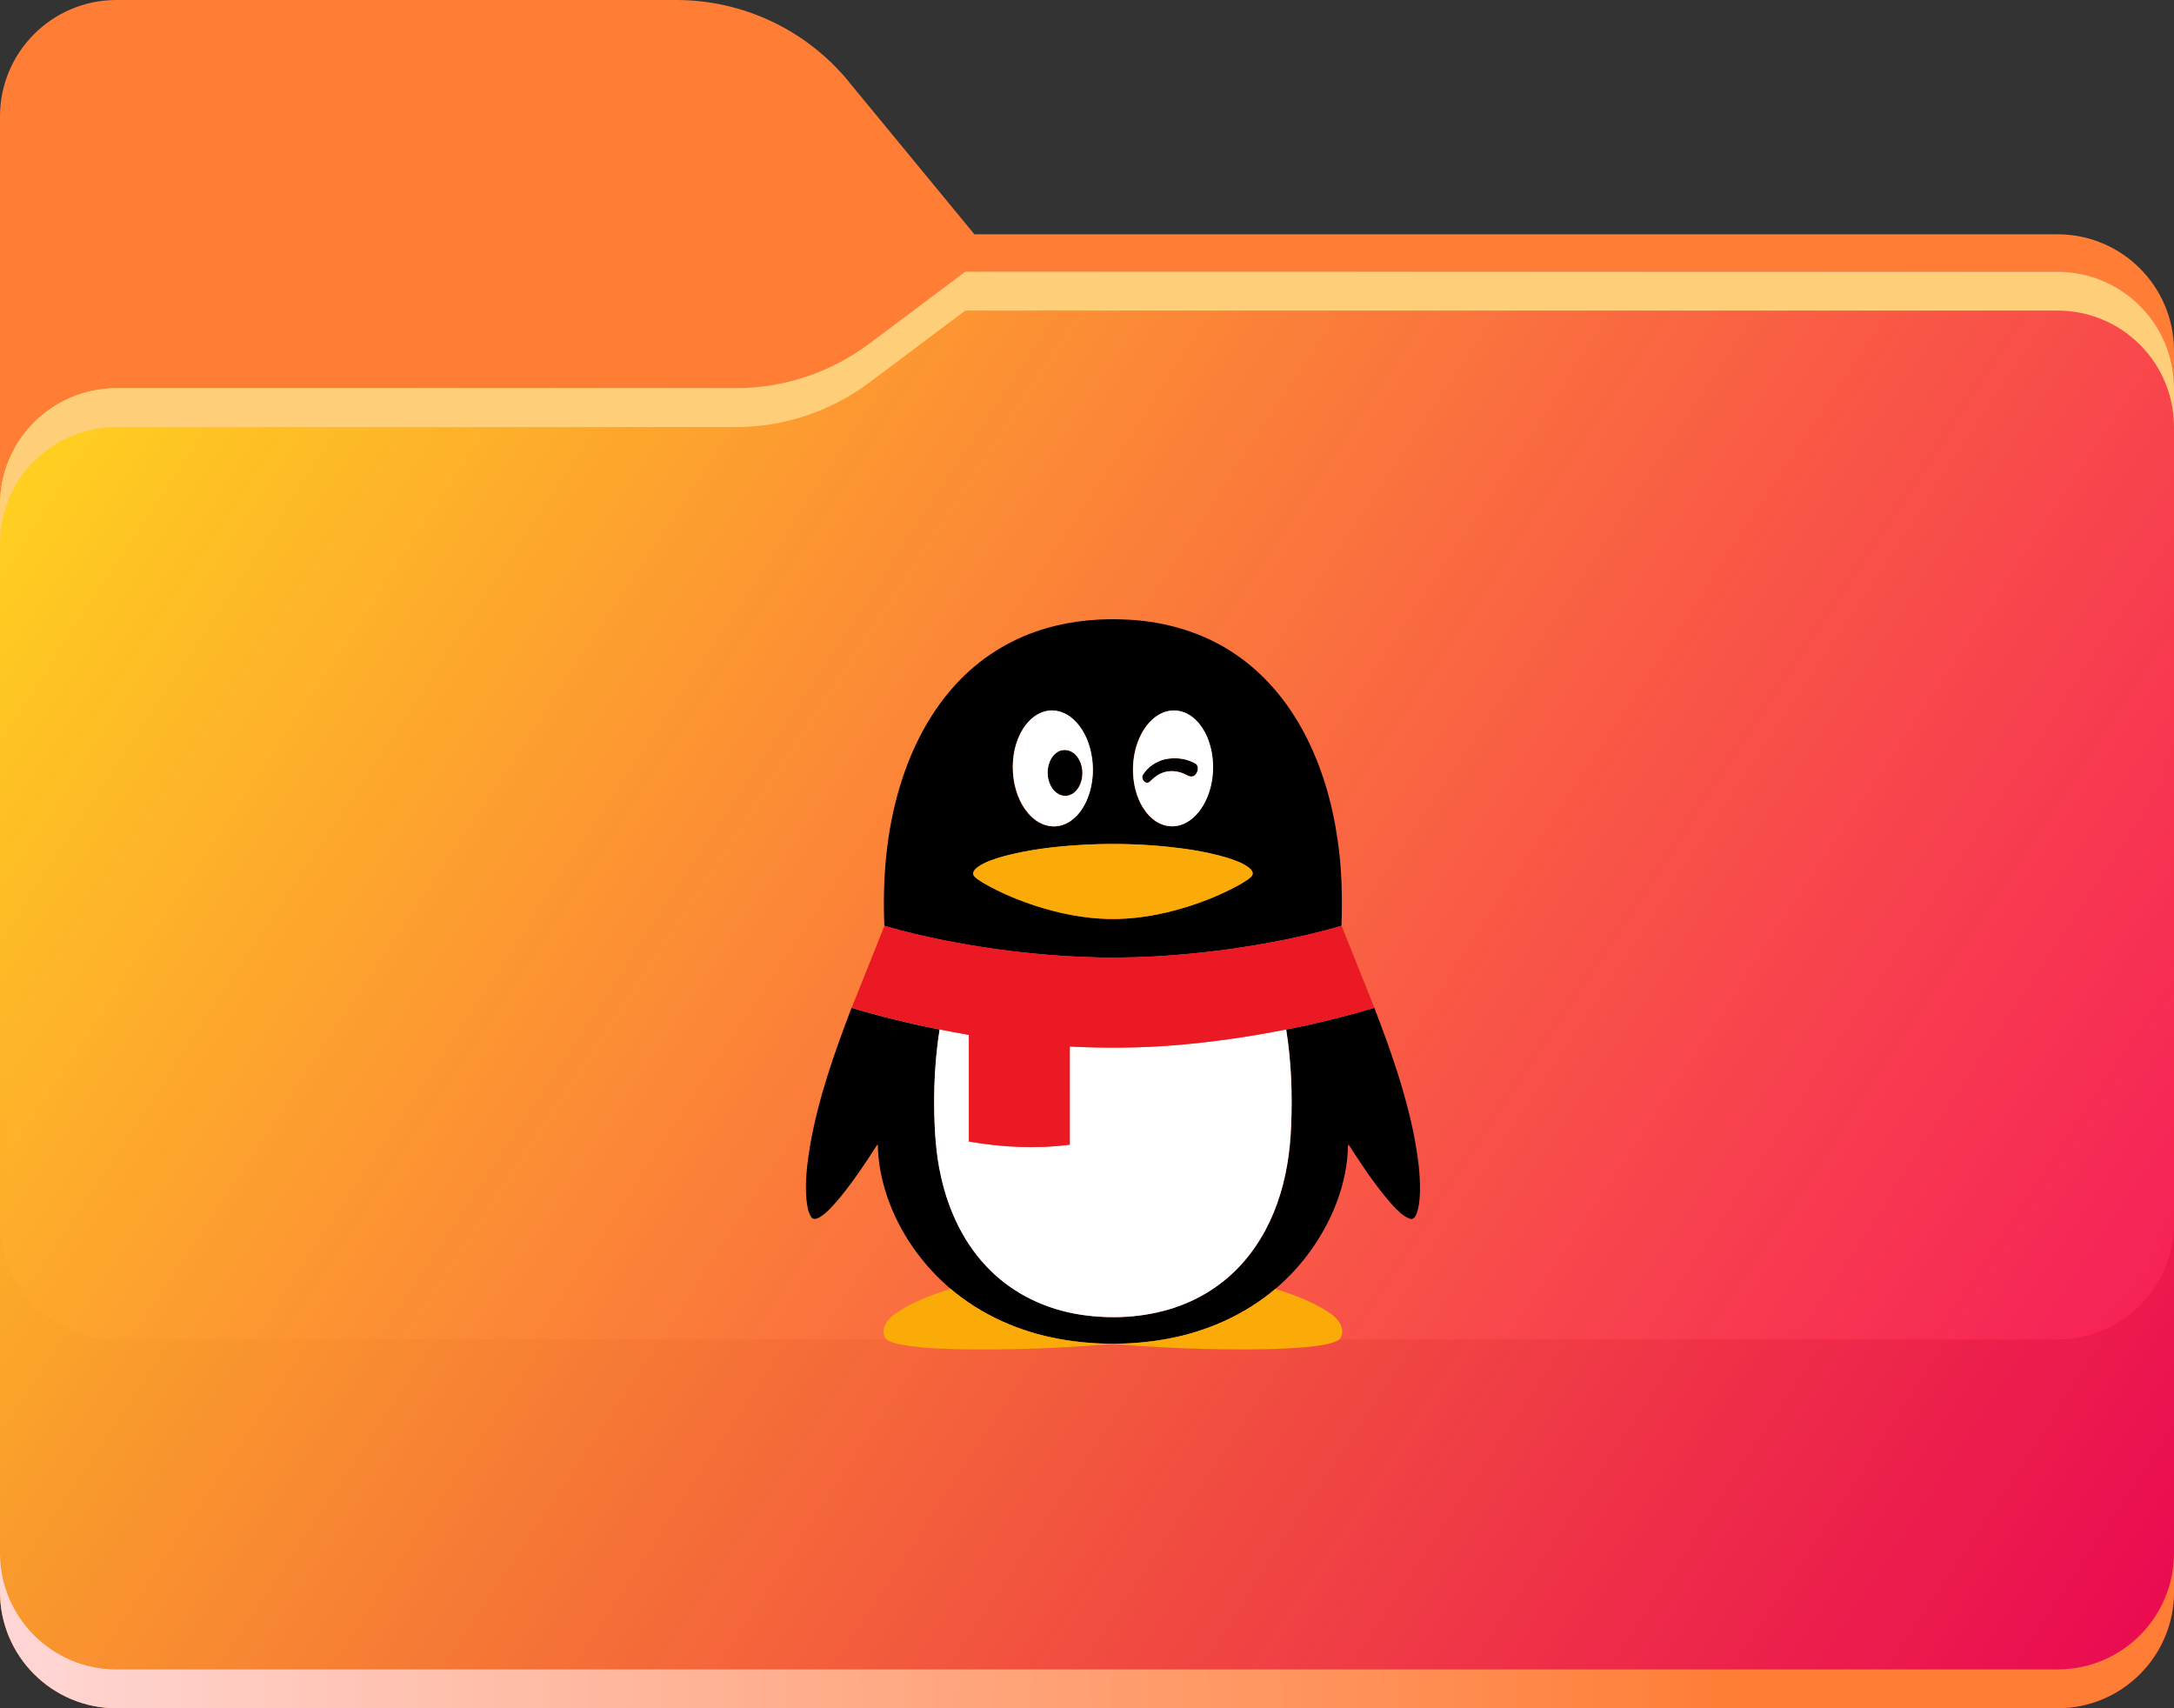 <?xml version="1.0" encoding="UTF-8"?>
<svg id="Layer_1" data-name="Layer 1" xmlns="http://www.w3.org/2000/svg" xmlns:xlink="http://www.w3.org/1999/xlink" viewBox="0 0 224 176">
  <rect x="0" y="0" width="224" height="176" fill="#333333" stroke="none"/>
  <defs>
    <style>
      .cls-1 {
        fill: #fff;
      }

      .cls-2 {
        fill: #ff7d35;
      }

      .cls-2, .cls-3, .cls-4, .cls-5, .cls-6, .cls-7 {
        fill-rule: evenodd;
      }

      .cls-3 {
        fill: #ffce78;
      }

      .cls-4 {
        fill: url(#_未命名的渐变_5);
      }

      .cls-5 {
        fill: url(#linear-gradient);
      }

      .cls-8 {
        fill: #eb1923;
      }

      .cls-9 {
        fill: #faab07;
      }

      .cls-6 {
        fill: url(#_未命名的渐变_3);
      }

      .cls-10 {
        fill: none;
        mask: url(#mask);
      }

      .cls-7 {
        fill: #a6a1a1;
      }
    </style>
    <linearGradient id="linear-gradient" x1="15.58" y1="205.55" x2="196.35" y2="24.41" gradientTransform="translate(0 190) scale(1 -1)" gradientUnits="userSpaceOnUse">
      <stop offset="0" stop-color="#05815d"/>
      <stop offset="1" stop-color="#0c575f"/>
    </linearGradient>
    <mask id="mask" x="0" y="0" width="224" height="138" maskUnits="userSpaceOnUse">
      <g id="mask0_501_11930" data-name="mask0 501 11930">
        <path class="cls-5" d="m87.43,8.38c-4.37-5.31-10.88-8.38-17.75-8.38H12C5.37,0,0,5.37,0,12v114c0,6.63,5.37,12,12,12h200c6.63,0,12-5.37,12-12V36.14c0-6.63-5.37-12-12-12h-111.6l-12.98-15.76Z"/>
      </g>
    </mask>
    <linearGradient id="_未命名的渐变_5" data-name="未命名的渐变 5" x1="0" y1="162" x2="224" y2="14" gradientTransform="translate(0 190) scale(1 -1)" gradientUnits="userSpaceOnUse">
      <stop offset=".03" stop-color="#ffd31e"/>
      <stop offset="1" stop-color="#fe0156" stop-opacity=".9"/>
    </linearGradient>
    <linearGradient id="_未命名的渐变_3" data-name="未命名的渐变 3" x1="-.07" y1="23.32" x2="223.94" y2="20.82" gradientTransform="translate(0 190) scale(1 -1)" gradientUnits="userSpaceOnUse">
      <stop offset="0" stop-color="#ffd7d7"/>
      <stop offset=".8" stop-color="#ff7d35"/>
    </linearGradient>
  </defs>
  <path class="cls-2" d="m87.43,8.38c-4.37-5.31-10.88-8.38-17.75-8.38H12C5.37,0,0,5.37,0,12v114c0,6.63,5.37,12,12,12h200c6.63,0,12-5.37,12-12V36.14c0-6.63-5.37-12-12-12h-111.6l-12.98-15.76Z"/>
  <g class="cls-10">
    <path class="cls-7" d="m75.79,40c4.98,0,9.82-1.61,13.8-4.6l9.87-7.4h112.54c6.63,0,12,5.37,12,12v86c0,6.63-5.37,12-12,12H12c-6.63,0-12-5.37-12-12V52c0-6.63,5.37-12,12-12h63.79Z"/>
  </g>
  <path class="cls-4" d="m75.79,40c4.98,0,9.82-1.61,13.8-4.6l9.87-7.4h112.54c6.63,0,12,5.37,12,12v124c0,6.63-5.37,12-12,12H12c-6.63,0-12-5.37-12-12V52c0-6.63,5.37-12,12-12h63.79Z"/>
  <path class="cls-6" d="m0,160v4c0,6.63,5.37,12,12,12h200c6.63,0,12-5.37,12-12v-4c0,6.63-5.37,12-12,12H12c-6.63,0-12-5.37-12-12Z"/>
  <path class="cls-3" d="m89.59,35.4c-3.98,2.98-8.82,4.6-13.8,4.6H12c-6.63,0-12,5.37-12,12v4c0-6.63,5.37-12,12-12h63.79c4.98,0,9.82-1.61,13.8-4.6l9.87-7.4h112.54c6.63,0,12,5.37,12,12v-4c0-6.63-5.37-12-12-12h-112.54l-9.87,7.4Z"/>
  <g>
    <g id="_000000ff" data-name="#000000ff">
      <path d="m107.89,64.7c2.75-.78,5.64-1.02,8.48-.85,3.74.21,7.47,1.29,10.61,3.35,3.18,2.06,5.68,5.04,7.43,8.38,1.8,3.42,2.88,7.19,3.42,11.01.43,2.91.49,5.86.39,8.8-3.86,1.13-7.83,1.88-11.81,2.44-4.97.66-10,.99-15.02.76-4.69-.21-9.37-.77-13.98-1.68-2.12-.42-4.22-.9-6.29-1.52-.2-4.8.19-9.65,1.57-14.26,1.23-4.13,3.27-8.09,6.31-11.17,2.44-2.48,5.53-4.31,8.88-5.25m-.16,8.58c-1.14.27-2.01,1.18-2.54,2.19-.89,1.7-1.03,3.72-.6,5.57.33,1.34,1,2.66,2.14,3.48.79.59,1.88.8,2.81.46,1.12-.4,1.92-1.38,2.39-2.43.78-1.74.86-3.75.34-5.58-.35-1.19-.99-2.35-1.99-3.11-.72-.54-1.67-.8-2.56-.58m12.54,0c-1.14.28-2.01,1.18-2.57,2.17-.91,1.63-1.14,3.59-.81,5.41.26,1.33.84,2.66,1.91,3.53.73.61,1.74.9,2.66.66,1.11-.27,1.97-1.13,2.53-2.09.96-1.67,1.21-3.71.84-5.59-.27-1.31-.87-2.62-1.93-3.47-.72-.59-1.72-.86-2.63-.62m-9.25,13.79c-2.57.17-5.15.49-7.64,1.16-.93.27-1.88.56-2.67,1.13-.25.19-.57.54-.35.87.28.34.68.54,1.04.77,1.72.99,3.56,1.75,5.44,2.36,2.36.75,4.81,1.25,7.29,1.31,2.73.07,5.45-.41,8.05-1.2,1.95-.61,3.86-1.38,5.64-2.38.41-.26.87-.48,1.19-.86.22-.33-.1-.68-.35-.87-.7-.51-1.53-.78-2.34-1.03-2.06-.6-4.19-.91-6.32-1.13-2.98-.28-5.98-.32-8.97-.13Z"/>
      <path d="m109.31,77.32c.62-.2,1.29.12,1.66.62.66.88.72,2.16.19,3.12-.27.49-.75.9-1.33.93-.56.04-1.08-.29-1.4-.74-.54-.76-.64-1.79-.33-2.67.2-.56.62-1.09,1.2-1.27Z"/>
      <path d="m120.03,78.23c1.03-.22,2.16-.1,3.08.41.47.23.34.89.03,1.2-.21.23-.57.2-.82.04-.82-.46-1.87-.6-2.74-.18-.46.2-.82.55-1.18.89-.44.25-.91-.41-.63-.79.51-.79,1.34-1.35,2.25-1.57Z"/>
      <path d="m83.5,117.84c.86-4.82,2.5-9.45,4.24-14,2.99.89,6.02,1.63,9.08,2.23-.4,2.61-.58,5.24-.56,7.88.02,2.42.16,4.85.69,7.22.78,3.6,2.43,7.1,5.08,9.7,2.48,2.48,5.8,4.03,9.25,4.57,3.22.5,6.57.32,9.68-.69,2.41-.79,4.64-2.13,6.43-3.93,1.91-1.91,3.31-4.28,4.21-6.82.92-2.57,1.34-5.3,1.44-8.02.15-3.31.01-6.64-.51-9.91,3.06-.6,6.09-1.35,9.08-2.23,1.69,4.4,3.27,8.86,4.15,13.5.33,1.78.58,3.59.55,5.4-.03.8-.08,1.62-.38,2.37-.1.27-.34.59-.67.45-.7-.24-1.2-.81-1.71-1.32-1.51-1.68-2.79-3.55-4.03-5.44-.22-.29-.36-.64-.62-.9-.06,4.17-1.75,8.21-4.26,11.5-.95,1.24-2.04,2.38-3.23,3.39-3.17,2.7-7.1,4.42-11.19,5.16-3.66.66-7.43.66-11.09,0-4.08-.73-8.01-2.46-11.18-5.16-2.96-2.51-5.27-5.81-6.53-9.48-.59-1.74-.96-3.56-.97-5.4-.03.02-.08.08-.11.1-1.17,1.83-2.38,3.64-3.75,5.32-.64.75-1.27,1.54-2.11,2.07-.26.15-.67.32-.88.01-.37-.54-.43-1.22-.51-1.86-.16-1.91.09-3.83.41-5.71Z"/>
    </g>
    <g id="_ffffffff" data-name="#ffffffff">
      <path class="cls-1" d="m107.73,73.27c.89-.22,1.84.04,2.56.58,1.01.76,1.65,1.92,1.99,3.11.52,1.82.44,3.84-.34,5.58-.48,1.05-1.28,2.04-2.39,2.43-.94.35-2.02.13-2.81-.46-1.14-.83-1.81-2.14-2.14-3.48-.43-1.85-.29-3.88.6-5.57.53-1.01,1.4-1.92,2.54-2.19m1.58,4.05c-.59.18-1,.71-1.2,1.27-.31.87-.21,1.9.33,2.67.31.44.84.78,1.4.74.58-.03,1.06-.45,1.33-.93.53-.96.47-2.24-.19-3.12-.37-.5-1.04-.82-1.66-.62Z"/>
      <path class="cls-1" d="m120.27,73.28c.91-.23,1.9.03,2.63.62,1.07.85,1.66,2.16,1.93,3.47.37,1.88.12,3.92-.84,5.59-.56.96-1.42,1.82-2.53,2.09-.93.24-1.94-.05-2.66-.66-1.07-.88-1.65-2.2-1.91-3.53-.33-1.82-.09-3.78.81-5.41.56-.99,1.43-1.89,2.57-2.17m-.24,4.95c-.91.22-1.74.78-2.25,1.57-.28.38.18,1.04.63.79.36-.33.72-.69,1.18-.89.87-.42,1.91-.28,2.74.18.25.16.6.19.82-.04.31-.31.44-.97-.03-1.2-.93-.51-2.06-.64-3.08-.41Z"/>
      <path class="cls-1" d="m96.82,106.07c1,.2,2,.38,3,.56,0,3.66,0,7.33,0,10.99,3.43.6,6.94.77,10.4.32,0-3.37,0-6.74,0-10.11,3.59.18,7.19.16,10.77-.13,3.87-.32,7.72-.87,11.53-1.63.52,3.27.65,6.6.51,9.91-.1,2.72-.52,5.45-1.44,8.02-.9,2.53-2.3,4.91-4.21,6.82-1.79,1.8-4.02,3.14-6.43,3.93-3.11,1.01-6.46,1.19-9.68.69-3.45-.53-6.77-2.09-9.25-4.57-2.65-2.61-4.29-6.1-5.08-9.7-.53-2.37-.66-4.8-.69-7.22-.02-2.64.15-5.28.56-7.88Z"/>
    </g>
    <g id="_faab07ff" data-name="#faab07ff">
      <path class="cls-9" d="m111.02,87.07c2.99-.2,5.99-.15,8.97.13,2.13.21,4.26.53,6.32,1.13.81.26,1.65.52,2.34,1.03.26.19.57.54.35.87-.32.38-.78.6-1.19.86-1.78,1.01-3.69,1.78-5.64,2.38-2.6.8-5.32,1.28-8.05,1.2-2.48-.07-4.93-.56-7.29-1.31-1.88-.61-3.73-1.37-5.44-2.36-.36-.23-.76-.43-1.04-.77-.21-.33.1-.67.35-.87.79-.57,1.75-.86,2.67-1.13,2.49-.67,5.07-.99,7.64-1.16Z"/>
      <path class="cls-9" d="m97.95,132.79c3.17,2.69,7.1,4.42,11.18,5.16,3.66.66,7.43.66,11.09,0,4.08-.74,8.01-2.47,11.19-5.16,1.9.61,3.8,1.3,5.47,2.4.6.4,1.22.93,1.38,1.67.11.47,0,1.08-.5,1.29-.87.4-1.83.48-2.77.6-2.93.3-5.87.29-8.81.27-3.01-.04-6.02-.16-9.03-.36-.94-.06-1.87-.19-2.81-.17-5.18.43-10.39.61-15.59.52-2.11-.07-4.25-.11-6.32-.57-.51-.14-1.22-.28-1.34-.9-.22-.89.43-1.69,1.12-2.17,1.73-1.21,3.74-1.94,5.73-2.58Z"/>
    </g>
    <g id="_eb1923ff" data-name="#eb1923ff">
      <path class="cls-8" d="m91.13,95.38c2.07.62,4.18,1.09,6.29,1.52,4.61.91,9.29,1.47,13.98,1.68,5.02.23,10.05-.1,15.02-.76,3.98-.55,7.95-1.31,11.81-2.44,1.13,2.82,2.26,5.63,3.38,8.45-2.99.89-6.02,1.63-9.08,2.23-3.81.76-7.66,1.31-11.53,1.63-3.58.29-7.18.31-10.77.13,0,3.37,0,6.74,0,10.11-3.45.45-6.97.27-10.4-.32,0-3.66,0-7.33,0-10.99-1-.17-2.01-.35-3-.56-3.06-.6-6.09-1.35-9.08-2.23,1.13-2.82,2.26-5.63,3.38-8.45Z"/>
    </g>
  </g>
</svg>